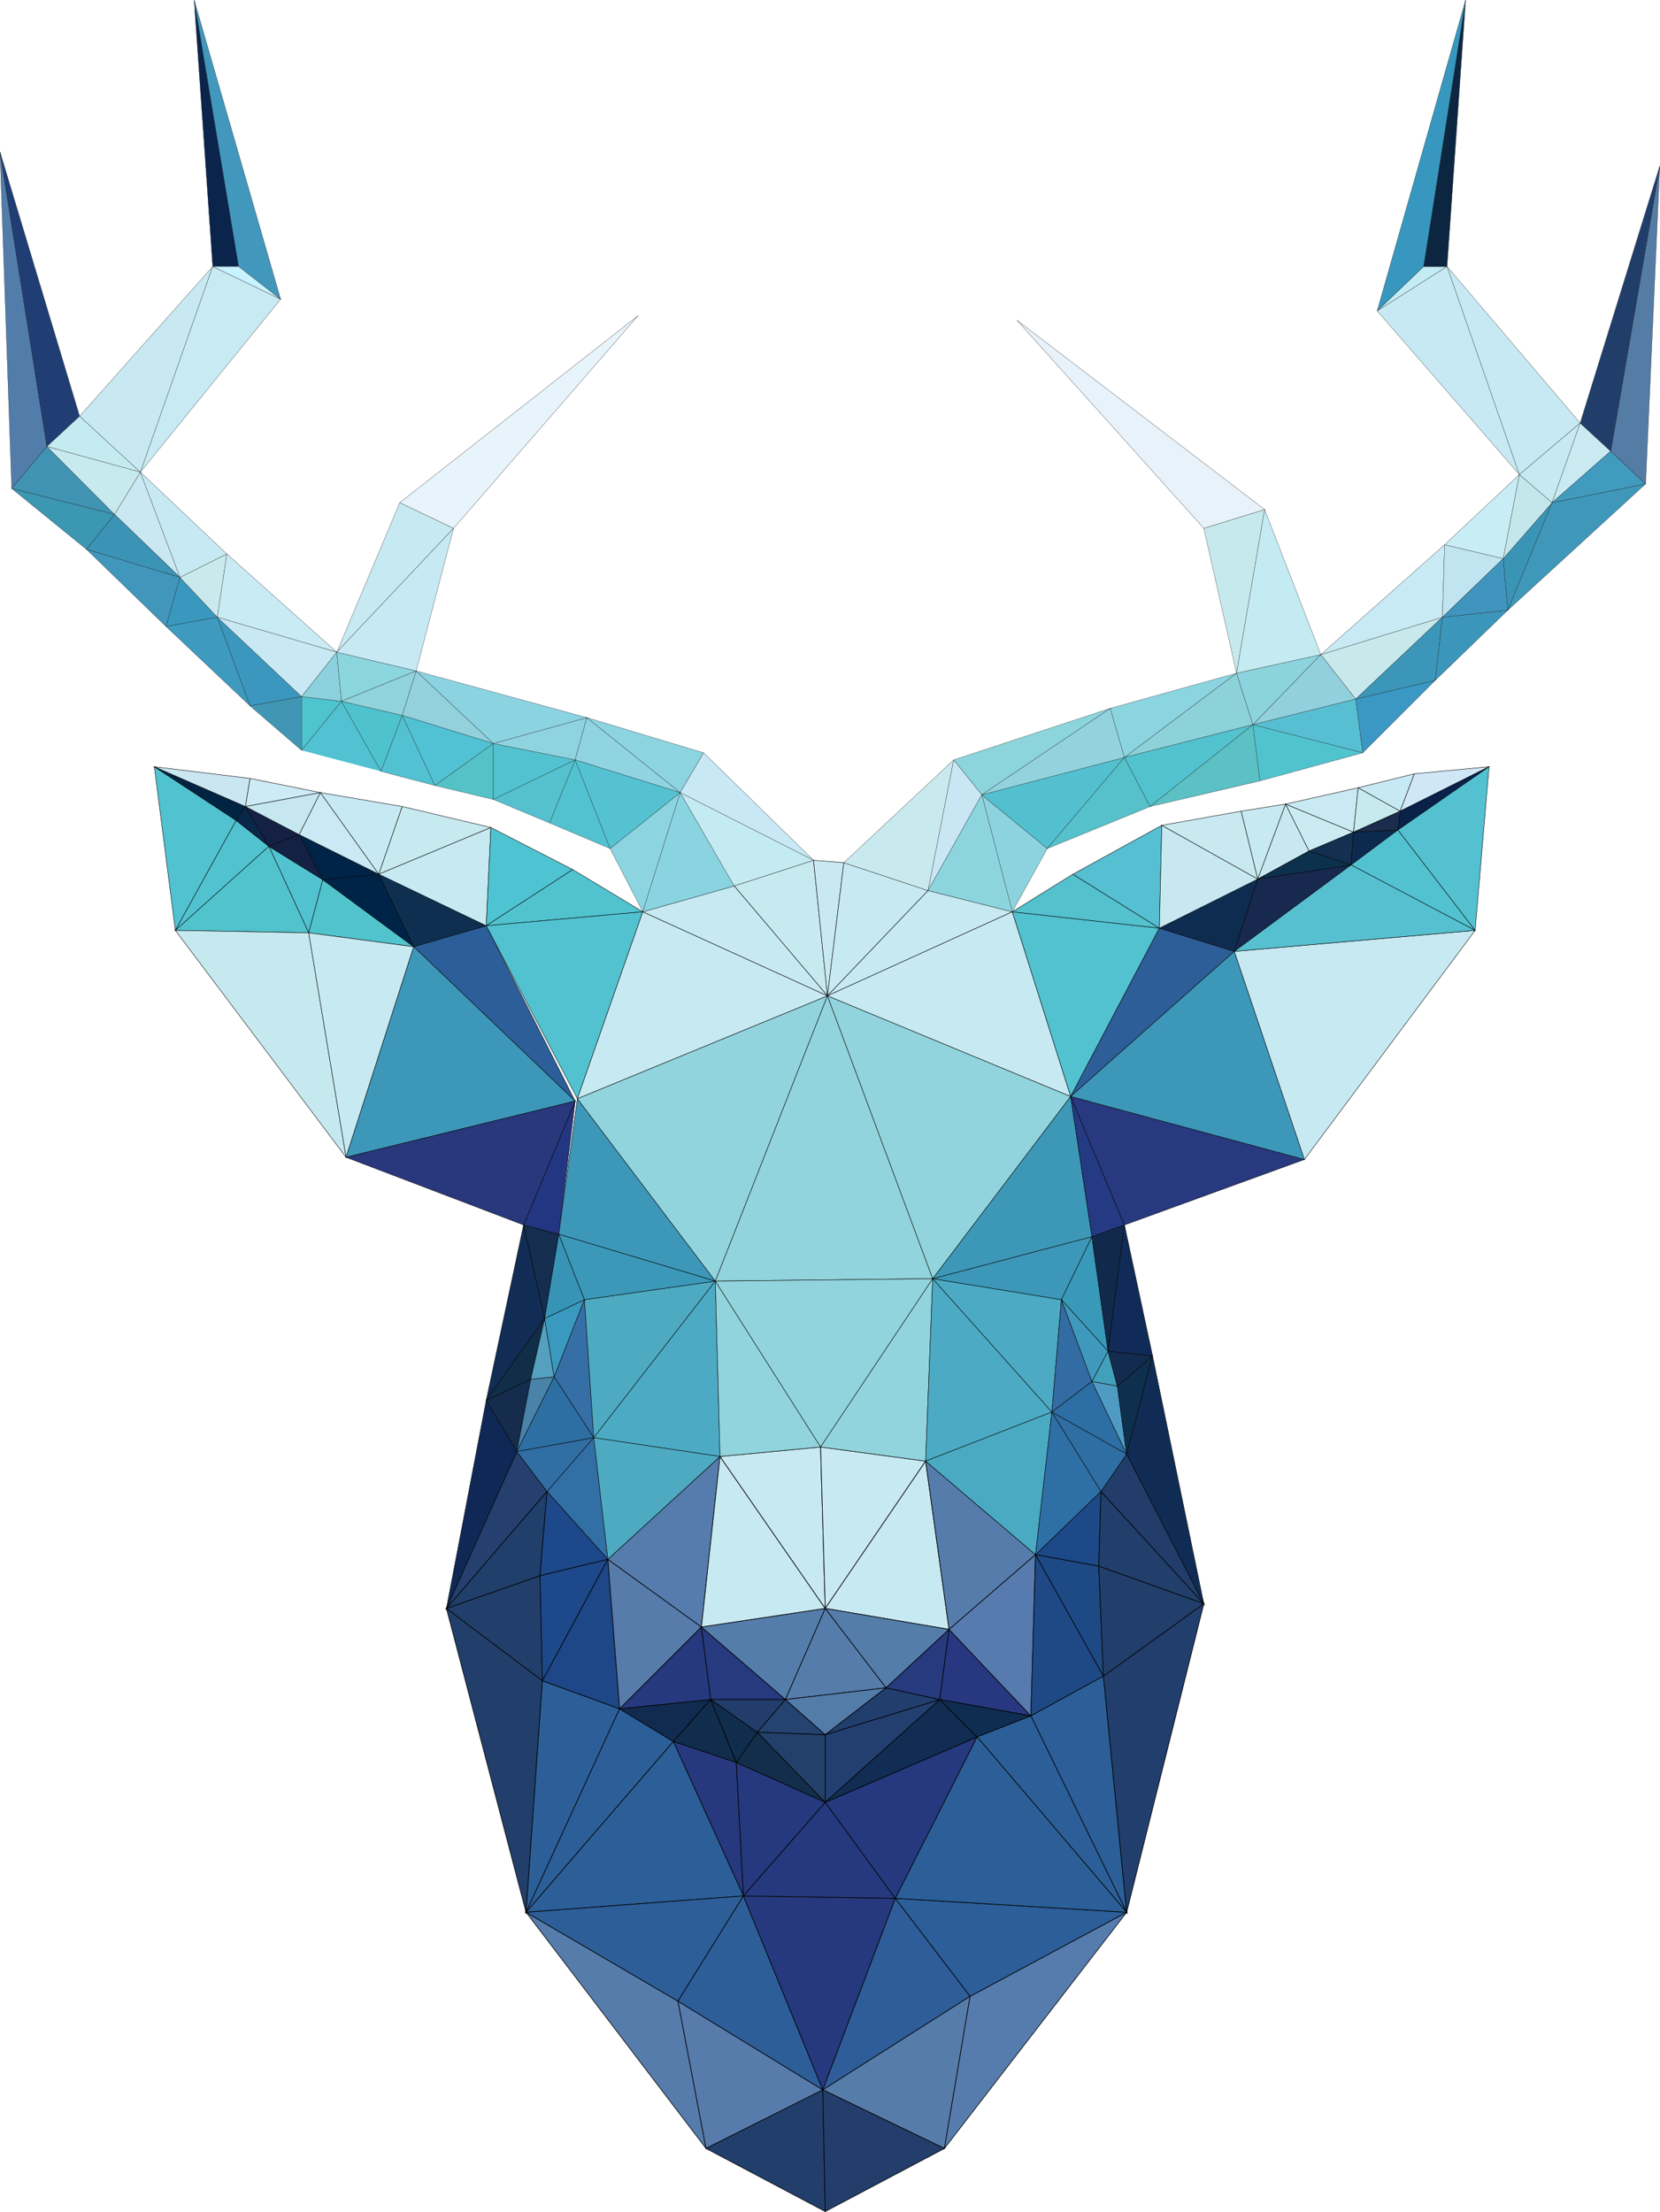 <?xml version="1.0" encoding="utf-8"?>
<!-- Generator: Adobe Illustrator 24.1.0, SVG Export Plug-In . SVG Version: 6.00 Build 0)  -->
<svg version="1.1" baseProfile="tiny" id="图层_1"
	 xmlns="http://www.w3.org/2000/svg" xmlns:xlink="http://www.w3.org/1999/xlink" x="0px" y="0px" viewBox="0 0 750.7 1000.3"
	 xml:space="preserve">
<g>
	<g>
		<polygon fill="#223F6B" stroke="#000000" stroke-width="0.3" stroke-miterlimit="10" points="201.9,727.3 237.9,864.7 245.3,760 
					"/>
		<polygon fill="#223F6B" stroke="#000000" stroke-width="0.3" stroke-miterlimit="10" points="244.2,712.5 201.9,727.3 245.3,760 
					"/>
		<polygon fill="#25406F" stroke="#000000" stroke-width="0.3" stroke-miterlimit="10" points="233.7,656.4 201.9,727.3 
			247.4,674.4 		"/>
		<polygon fill="#203F6B" stroke="#000000" stroke-width="0.3" stroke-miterlimit="10" points="201.9,727.3 244.2,712.5 
			247.4,674.4 		"/>
		<polygon fill="#1D498A" stroke="#000000" stroke-width="0.3" stroke-miterlimit="10" points="247.4,674.4 244.2,712.5 
			274.9,705.1 		"/>
		<polygon fill="#1D498A" stroke="#000000" stroke-width="0.3" stroke-miterlimit="10" points="244.2,712.5 245.3,760 274.9,705.1 
					"/>
		<polygon fill="#2C5F98" stroke="#000000" stroke-width="0.3" stroke-miterlimit="10" points="245.3,760 237.9,864.7 280.2,772.7 
					"/>
		<polygon fill="#1E4787" stroke="#000000" stroke-width="0.3" stroke-miterlimit="10" points="274.9,705.1 245.3,760 280.2,772.7 
					"/>
		<polygon fill="#2C5F98" stroke="#000000" stroke-width="0.3" stroke-miterlimit="10" points="280.2,772.7 237.9,864.7 
			304.5,787.5 		"/>
		<polygon fill="#577BAB" stroke="#000000" stroke-width="0.3" stroke-miterlimit="10" points="274.9,705.1 280.2,772.7 
			317.2,735.7 		"/>
		<polygon fill="#567CAB" stroke="#000000" stroke-width="0.3" stroke-miterlimit="10" points="306.6,904.9 237.9,864.7 
			319.3,971.5 		"/>
		<polygon fill="#112B50" stroke="#000000" stroke-width="0.3" stroke-miterlimit="10" points="280.2,772.7 304.5,787.5 
			321.4,768.5 		"/>
		<polygon fill="#26397E" stroke="#000000" stroke-width="0.3" stroke-miterlimit="10" points="317.2,735.7 280.2,772.7 
			321.4,768.5 		"/>
		<polygon fill="#567CAD" stroke="#000000" stroke-width="0.3" stroke-miterlimit="10" points="274.9,705.1 317.2,735.7 
			325.6,658.6 		"/>
		<polygon fill="#102D4D" stroke="#000000" stroke-width="0.3" stroke-miterlimit="10" points="321.4,768.5 304.5,787.5 333,797 		
			"/>
		<polygon fill="#27387E" stroke="#000000" stroke-width="0.3" stroke-miterlimit="10" points="333,797 304.5,787.5 336.2,857.3 		
			"/>
		<polygon fill="#2C5F98" stroke="#000000" stroke-width="0.3" stroke-miterlimit="10" points="304.5,787.5 237.9,864.7 
			336.2,857.3 		"/>
		<polygon fill="#2D5E98" stroke="#000000" stroke-width="0.3" stroke-miterlimit="10" points="237.9,864.7 306.6,904.9 
			336.2,857.3 		"/>
		<polygon fill="#102D4D" stroke="#000000" stroke-width="0.3" stroke-miterlimit="10" points="321.4,768.5 333,797 342.5,783.3 		
			"/>
		<polygon fill="#273A7F" stroke="#000000" stroke-width="0.3" stroke-miterlimit="10" points="317.2,735.7 321.4,768.5 
			355.2,768.5 		"/>
		<polygon fill="#223D6A" stroke="#000000" stroke-width="0.3" stroke-miterlimit="10" points="321.4,768.5 342.5,783.3 
			355.2,768.5 		"/>
		<polygon fill="#577BAB" stroke="#000000" stroke-width="0.3" stroke-miterlimit="10" points="306.6,904.9 319.3,971.5 372.1,945 
					"/>
		<polygon fill="#2D5E98" stroke="#000000" stroke-width="0.3" stroke-miterlimit="10" points="336.2,857.3 306.6,904.9 372.1,945 
					"/>
		<polygon fill="#547DAB" stroke="#000000" stroke-width="0.3" stroke-miterlimit="10" points="317.2,735.7 355.2,768.5 
			373.2,727.3 		"/>
		<polygon fill="#C7E9F2" stroke="#000000" stroke-width="0.3" stroke-miterlimit="10" points="325.6,658.6 317.2,735.7 
			373.2,727.3 		"/>
		<polygon fill="#C7E9F2" stroke="#000000" stroke-width="0.3" stroke-miterlimit="10" points="371.1,654.3 325.6,658.6 
			373.2,727.3 		"/>
		<polygon fill="#24436F" stroke="#000000" stroke-width="0.3" stroke-miterlimit="10" points="355.2,768.5 342.5,783.3 
			373.2,784.4 		"/>
		<polygon fill="#132E4B" stroke="#000000" stroke-width="0.3" stroke-miterlimit="10" points="342.5,783.3 333,797 373.2,815 		"/>
		<polygon fill="#23406A" stroke="#000000" stroke-width="0.3" stroke-miterlimit="10" points="373.2,784.4 342.5,783.3 373.2,815 
					"/>
		<polygon fill="#26397E" stroke="#000000" stroke-width="0.3" stroke-miterlimit="10" points="333,797 336.2,857.3 373.2,815 		"/>
		<polygon fill="#567CAB" stroke="#000000" stroke-width="0.3" stroke-miterlimit="10" points="373.2,727.3 355.2,768.5 
			400.7,763.2 		"/>
		<polygon fill="#537CA8" stroke="#000000" stroke-width="0.3" stroke-miterlimit="10" points="355.2,768.5 373.2,784.4 
			400.7,763.2 		"/>
		<polygon fill="#26397E" stroke="#000000" stroke-width="0.3" stroke-miterlimit="10" points="336.2,857.3 372.1,945 404.9,858.4 
					"/>
		<polygon fill="#26397E" stroke="#000000" stroke-width="0.3" stroke-miterlimit="10" points="373.2,815 336.2,857.3 404.9,858.4 
					"/>
		<polygon fill="#C7E9F2" stroke="#000000" stroke-width="0.3" stroke-miterlimit="10" points="371.1,654.3 373.2,727.3 
			418.6,660.7 		"/>
		<polygon fill="#233F6F" stroke="#000000" stroke-width="0.3" stroke-miterlimit="10" points="373.2,784.4 373.2,815 425,768.5 		
			"/>
		<polygon fill="#223E6D" stroke="#000000" stroke-width="0.3" stroke-miterlimit="10" points="400.7,763.2 373.2,784.4 425,768.5 
					"/>
		<polygon fill="#C7E9F2" stroke="#000000" stroke-width="0.3" stroke-miterlimit="10" points="418.6,660.7 373.2,727.3 
			429.2,736.8 		"/>
		<polygon fill="#547DA9" stroke="#000000" stroke-width="0.3" stroke-miterlimit="10" points="373.2,727.3 400.7,763.2 
			429.2,736.8 		"/>
		<polygon fill="#273A7E" stroke="#000000" stroke-width="0.3" stroke-miterlimit="10" points="400.7,763.2 425,768.5 429.2,736.8 
					"/>
		<polygon fill="#2F5D99" stroke="#000000" stroke-width="0.3" stroke-miterlimit="10" points="404.9,858.4 372.1,945 438.7,902.7 
					"/>
		<polygon fill="#567CA9" stroke="#000000" stroke-width="0.3" stroke-miterlimit="10" points="372.1,945 427.1,971.5 438.7,902.7 
					"/>
		<polygon fill="#26397E" stroke="#000000" stroke-width="0.3" stroke-miterlimit="10" points="373.2,815 404.9,858.4 441.9,785.4 
					"/>
		<polygon fill="#112D54" stroke="#000000" stroke-width="0.3" stroke-miterlimit="10" points="425,768.5 373.2,815 441.9,785.4 		
			"/>
		<polygon fill="#273880" stroke="#000000" stroke-width="0.3" stroke-miterlimit="10" points="429.2,736.8 425,768.5 466.2,775.9 
					"/>
		<polygon fill="#0F2D51" stroke="#000000" stroke-width="0.3" stroke-miterlimit="10" points="425,768.5 441.9,785.4 466.2,775.9 
					"/>
		<polygon fill="#567CAB" stroke="#000000" stroke-width="0.3" stroke-miterlimit="10" points="418.6,660.7 429.2,736.8 468.3,703 
					"/>
		<polygon fill="#577BAF" stroke="#000000" stroke-width="0.3" stroke-miterlimit="10" points="429.2,736.8 466.2,775.9 468.3,703 
					"/>
		<polygon fill="#1D4988" stroke="#000000" stroke-width="0.3" stroke-miterlimit="10" points="468.3,703 496.9,708.2 497.9,674.4 
					"/>
		<polygon fill="#1F4985" stroke="#000000" stroke-width="0.3" stroke-miterlimit="10" points="468.3,703 466.2,775.9 499,757.9 		
			"/>
		<polygon fill="#1D4A85" stroke="#000000" stroke-width="0.3" stroke-miterlimit="10" points="496.9,708.2 468.3,703 499,757.9 		
			"/>
		<polygon fill="#2C5F98" stroke="#000000" stroke-width="0.3" stroke-miterlimit="10" points="499,757.9 466.2,775.9 509.5,864.7 
					"/>
		<polygon fill="#567CAD" stroke="#000000" stroke-width="0.3" stroke-miterlimit="10" points="438.7,902.7 427.1,971.5 
			509.5,864.7 		"/>
		<polygon fill="#2C5F98" stroke="#000000" stroke-width="0.3" stroke-miterlimit="10" points="466.2,775.9 441.9,785.4 
			509.5,864.7 		"/>
		<polygon fill="#2C5E99" stroke="#000000" stroke-width="0.3" stroke-miterlimit="10" points="404.9,858.4 438.7,902.7 
			509.5,864.7 		"/>
		<polygon fill="#2C5F98" stroke="#000000" stroke-width="0.3" stroke-miterlimit="10" points="441.9,785.4 404.9,858.4 
			509.5,864.7 		"/>
		<polygon fill="#223E6D" stroke="#000000" stroke-width="0.3" stroke-miterlimit="10" points="499,757.9 509.5,864.7 544.4,725.2 
					"/>
		<polygon fill="#223F6B" stroke="#000000" stroke-width="0.3" stroke-miterlimit="10" points="497.9,674.4 496.9,708.2 
			544.4,725.2 		"/>
		<polygon fill="#223D6A" stroke="#000000" stroke-width="0.3" stroke-miterlimit="10" points="509.5,657.5 497.9,674.4 
			544.4,725.2 		"/>
		<polygon fill="#223F6B" stroke="#000000" stroke-width="0.3" stroke-miterlimit="10" points="496.9,708.2 499,757.9 544.4,725.2 
					"/>
		<polygon fill="#223F6B" stroke="#000000" stroke-width="0.3" stroke-miterlimit="10" points="372.1,945 319.3,971.5 373.2,1000 		
			"/>
		<polygon fill="#233E6B" stroke="#000000" stroke-width="0.3" stroke-miterlimit="10" points="372.1,945 373.2,1000 427.1,971.5 		
			"/>
	</g>
	<g>
		<polygon fill="#51C2D0" stroke="#000000" stroke-width="0.2" stroke-miterlimit="10" points="121.6,382.7 139.6,421.8 146,397.8 
					"/>
		<polygon fill="#51C3CD" stroke="#000000" stroke-width="0.2" stroke-miterlimit="10" points="146,397.8 139.6,421.8 187.1,428.1 
					"/>
		<polygon fill="#51C2D0" stroke="#000000" stroke-width="0.2" stroke-miterlimit="10" points="69.8,346.7 79.3,420.7 106.8,371 		
			"/>
		<polygon fill="#002441" stroke="#000000" stroke-width="0.2" stroke-miterlimit="10" points="69.8,346.7 106.8,371 111,364.7 		
			"/>
		<polygon fill="#CAE6F1" stroke="#000000" stroke-width="0.2" stroke-miterlimit="10" points="69.8,346.7 111,364.7 113.1,352 		
			"/>
		<polygon fill="#51C2D0" stroke="#000000" stroke-width="0.2" stroke-miterlimit="10" points="106.8,371 79.3,420.7 121.6,382.7 		
			"/>
		<polygon fill="#092749" stroke="#000000" stroke-width="0.2" stroke-miterlimit="10" points="111,364.7 106.8,371 121.6,382.7 		
			"/>
		<polygon fill="#142144" stroke="#000000" stroke-width="0.2" stroke-miterlimit="10" points="111,364.7 121.6,382.7 135.3,377.4 
					"/>
		<polygon fill="#51C3CD" stroke="#000000" stroke-width="0.2" stroke-miterlimit="10" points="121.6,382.7 79.3,420.7 139.6,421.8 
					"/>
		<polygon fill="#142144" stroke="#000000" stroke-width="0.2" stroke-miterlimit="10" points="135.3,377.4 121.6,382.7 146,397.8 
					"/>
		<polygon fill="#CDEBF5" stroke="#000000" stroke-width="0.2" stroke-miterlimit="10" points="113.1,352 111,364.7 144.9,358.4 		
			"/>
		<polygon fill="#C6E7F0" stroke="#000000" stroke-width="0.2" stroke-miterlimit="10" points="111,364.7 135.3,377.4 144.9,358.4 
					"/>
		<polygon fill="#C6E9EF" stroke="#000000" stroke-width="0.2" stroke-miterlimit="10" points="139.6,421.8 79.3,420.7 156.5,523.3 
					"/>
		<polygon fill="#002448" stroke="#000000" stroke-width="0.2" stroke-miterlimit="10" points="135.3,377.4 146,397.8 171.3,395.3 
					"/>
		<polygon fill="#C9E9F4" stroke="#000000" stroke-width="0.2" stroke-miterlimit="10" points="144.9,358.4 135.3,377.4 
			171.3,395.3 		"/>
		<polygon fill="#C7E9F3" stroke="#000000" stroke-width="0.2" stroke-miterlimit="10" points="144.9,358.4 171.3,395.3 
			181.9,364.7 		"/>
		<polygon fill="#C7E9F2" stroke="#000000" stroke-width="0.2" stroke-miterlimit="10" points="139.6,421.8 156.5,523.3 
			187.1,428.1 		"/>
		<polygon fill="#002448" stroke="#000000" stroke-width="0.2" stroke-miterlimit="10" points="171.3,395.4 146,397.8 187.1,428.1 
					"/>
		<polygon fill="#0E2F50" stroke="#000000" stroke-width="0.2" stroke-miterlimit="10" points="171.3,395.3 187.1,428.1 
			219.9,418.6 		"/>
		<polygon fill="#C7EAF0" stroke="#000000" stroke-width="0.2" stroke-miterlimit="10" points="181.9,364.7 171.3,395.3 222,374.2 
					"/>
		<polygon fill="#C7E9F2" stroke="#000000" stroke-width="0.2" stroke-miterlimit="10" points="171.3,395.3 219.9,418.6 222,374.2 
					"/>
		<polygon fill="#102856" stroke="#000000" stroke-width="0.2" stroke-miterlimit="10" points="219.9,633.2 201.9,727.3 
			233.7,656.4 		"/>
		<polygon fill="#152C4C" stroke="#000000" stroke-width="0.2" stroke-miterlimit="10" points="219.9,633.2 233.7,656.4 240,623.7 
					"/>
		<polygon fill="#112D55" stroke="#000000" stroke-width="0.2" stroke-miterlimit="10" points="236.8,553.9 219.9,633.2 
			246.3,596.2 		"/>
		<polygon fill="#102E48" stroke="#000000" stroke-width="0.2" stroke-miterlimit="10" points="219.9,633.2 240,623.7 246.3,596.2 
					"/>
		<polygon fill="#4983A9" stroke="#000000" stroke-width="0.2" stroke-miterlimit="10" points="240,623.7 233.7,656.4 250.6,622.6 
					"/>
		<polygon fill="#55A0BF" stroke="#000000" stroke-width="0.2" stroke-miterlimit="10" points="246.3,596.2 240,623.7 250.6,622.6 
					"/>
		<polygon fill="#152D4F" stroke="#000000" stroke-width="0.2" stroke-miterlimit="10" points="236.8,553.9 246.3,596.2 
			252.7,558.1 		"/>
		<polygon fill="#4EC4D2" stroke="#000000" stroke-width="0.2" stroke-miterlimit="10" points="222,374.2 219.9,418.6 259,393.2 		
			"/>
		<polygon fill="#233682" stroke="#000000" stroke-width="0.2" stroke-miterlimit="10" points="236.8,553.9 252.7,558.1 
			260.1,497.9 		"/>
		<polygon fill="#2C5E99" stroke="#000000" stroke-width="0.2" stroke-miterlimit="10" points="219.9,418.6 187.1,428.1 
			260.1,497.9 		"/>
		<polygon fill="#3D97B9" stroke="#000000" stroke-width="0.2" stroke-miterlimit="10" points="187.1,428.1 156.5,523.3 
			260.1,497.9 		"/>
		<polygon fill="#29387D" stroke="#000000" stroke-width="0.2" stroke-miterlimit="10" points="156.5,523.3 236.8,553.9 
			260.1,497.9 		"/>
		<polygon fill="#3999BF" stroke="#000000" stroke-width="0.2" stroke-miterlimit="10" points="246.3,596.2 250.6,622.6 
			264.3,587.7 		"/>
		<polygon fill="#3794B6" stroke="#000000" stroke-width="0.2" stroke-miterlimit="10" points="252.7,558.1 246.3,596.2 
			264.3,587.7 		"/>
		<polygon fill="#366FA6" stroke="#000000" stroke-width="0.2" stroke-miterlimit="10" points="264.3,587.7 250.6,622.6 
			268.5,650.1 		"/>
		<polygon fill="#2D6FA3" stroke="#000000" stroke-width="0.2" stroke-miterlimit="10" points="250.6,622.6 233.7,656.4 
			268.5,650.1 		"/>
		<polygon fill="#326FA5" stroke="#000000" stroke-width="0.2" stroke-miterlimit="10" points="268.5,650.1 247.4,674.4 
			274.9,705.1 		"/>
		<polygon fill="#51C3CE" stroke="#000000" stroke-width="0.2" stroke-miterlimit="10" points="259,393.2 219.9,418.6 290.7,412.3 
					"/>
		<polygon fill="#52C2D0" stroke="#000000" stroke-width="0.2" stroke-miterlimit="10" points="219.9,418.6 261.1,496.8 
			290.7,412.3 		"/>
		<polygon fill="#4EAAC1" stroke="#000000" stroke-width="0.2" stroke-miterlimit="10" points="264.3,587.7 268.5,650.1 
			323.5,579.3 		"/>
		<polygon fill="#3D97B9" stroke="#000000" stroke-width="0.2" stroke-miterlimit="10" points="261.1,496.8 252.7,558.1 
			323.5,579.3 		"/>
		<polygon fill="#3B98B9" stroke="#000000" stroke-width="0.2" stroke-miterlimit="10" points="252.7,558.1 264.3,587.7 
			323.5,579.3 		"/>
		<polygon fill="#4CAAC4" stroke="#000000" stroke-width="0.2" stroke-miterlimit="10" points="323.5,579.3 268.5,650.1 
			325.6,658.6 		"/>
		<polygon fill="#91D4DD" stroke="#000000" stroke-width="0.2" stroke-miterlimit="10" points="323.5,579.3 325.6,658.6 
			371.1,654.3 		"/>
		<polygon fill="#C7EAF0" stroke="#000000" stroke-width="0.2" stroke-miterlimit="10" points="367.9,389 332,400.6 374.2,450.3 		
			"/>
		<polygon fill="#91D4DD" stroke="#000000" stroke-width="0.2" stroke-miterlimit="10" points="261.1,496.8 323.5,579.3 
			374.2,450.3 		"/>
		<polygon fill="#C7E9F2" stroke="#000000" stroke-width="0.2" stroke-miterlimit="10" points="290.7,412.3 261.1,496.8 
			374.2,450.3 		"/>
		<polygon fill="#C7E9F2" stroke="#000000" stroke-width="0.2" stroke-miterlimit="10" points="332,400.6 290.7,412.3 374.2,450.3 
					"/>
		<polygon fill="#C8E9F2" stroke="#000000" stroke-width="0.2" stroke-miterlimit="10" points="367.9,389 374.2,450.3 381.6,390.1 
					"/>
		<polygon fill="#C7E9F2" stroke="#000000" stroke-width="0.2" stroke-miterlimit="10" points="381.6,390.1 374.2,450.3 
			419.7,402.7 		"/>
		<polygon fill="#91D4DD" stroke="#000000" stroke-width="0.2" stroke-miterlimit="10" points="374.2,450.3 323.5,579.3 
			421.8,578.2 		"/>
		<polygon fill="#91D4DD" stroke="#000000" stroke-width="0.2" stroke-miterlimit="10" points="323.5,579.3 371.1,654.3 
			421.8,578.2 		"/>
		<polygon fill="#91D4DD" stroke="#000000" stroke-width="0.2" stroke-miterlimit="10" points="371.1,654.3 418.6,660.7 
			421.8,578.2 		"/>
		<polygon fill="#C7E9F2" stroke="#000000" stroke-width="0.2" stroke-miterlimit="10" points="419.7,402.7 374.2,450.3 
			457.8,412.3 		"/>
		<polygon fill="#4CAAC4" stroke="#000000" stroke-width="0.2" stroke-miterlimit="10" points="421.8,578.2 418.6,660.7 
			475.7,638.5 		"/>
		<polygon fill="#4AAAC2" stroke="#000000" stroke-width="0.2" stroke-miterlimit="10" points="418.6,660.7 468.3,703 475.7,638.5 
					"/>
		<polygon fill="#4CAAC4" stroke="#000000" stroke-width="0.2" stroke-miterlimit="10" points="421.8,578.2 475.7,638.5 480,587.7 
					"/>
		<polygon fill="#91D4DD" stroke="#000000" stroke-width="0.2" stroke-miterlimit="10" points="374.2,450.3 421.8,578.2 
			484.2,495.8 		"/>
		<polygon fill="#C7E9F2" stroke="#000000" stroke-width="0.2" stroke-miterlimit="10" points="457.8,412.3 374.2,450.3 
			484.2,495.8 		"/>
		<polygon fill="#3D97B9" stroke="#000000" stroke-width="0.2" stroke-miterlimit="10" points="421.8,578.2 480,587.7 493.8,559.2 
					"/>
		<polygon fill="#3D98B7" stroke="#000000" stroke-width="0.2" stroke-miterlimit="10" points="484.2,495.8 421.8,578.2 
			493.8,559.2 		"/>
		<polygon fill="#336CA3" stroke="#000000" stroke-width="0.2" stroke-miterlimit="10" points="480,587.7 475.7,638.5 493.8,624.7 
					"/>
		<polygon fill="#2E6FA5" stroke="#000000" stroke-width="0.2" stroke-miterlimit="10" points="475.7,638.5 468.3,703 497.9,674.4 
					"/>
		<polygon fill="#3899B9" stroke="#000000" stroke-width="0.2" stroke-miterlimit="10" points="493.8,559.2 480,587.7 501.1,611 		
			"/>
		<polygon fill="#3F99BC" stroke="#000000" stroke-width="0.2" stroke-miterlimit="10" points="480,587.7 493.8,624.7 501.1,611 		
			"/>
		<polygon fill="#42A0BA" stroke="#000000" stroke-width="0.2" stroke-miterlimit="10" points="501.1,611 493.8,624.7 505.3,626.8 
					"/>
		<polygon fill="#11294B" stroke="#000000" stroke-width="0.2" stroke-miterlimit="10" points="493.8,559.2 501.1,611 508.5,553.9 
					"/>
		<polygon fill="#243A83" stroke="#000000" stroke-width="0.2" stroke-miterlimit="10" points="484.2,495.8 493.8,559.2 
			508.5,553.9 		"/>
		<polygon fill="#2F6EA3" stroke="#000000" stroke-width="0.2" stroke-miterlimit="10" points="475.7,638.5 497.9,674.4 
			509.5,657.5 		"/>
		<polygon fill="#2D6EA4" stroke="#000000" stroke-width="0.2" stroke-miterlimit="10" points="493.8,624.7 475.7,638.5 
			509.5,657.5 		"/>
		<polygon fill="#509BC3" stroke="#000000" stroke-width="0.2" stroke-miterlimit="10" points="505.3,626.8 493.8,624.7 
			509.5,657.5 		"/>
		<polygon fill="#0E2F4E" stroke="#000000" stroke-width="0.2" stroke-miterlimit="10" points="505.3,626.8 509.5,657.5 
			521.2,613.1 		"/>
		<polygon fill="#132B4F" stroke="#000000" stroke-width="0.2" stroke-miterlimit="10" points="501.1,611 505.3,626.8 521.2,613.1 
					"/>
		<polygon fill="#102B58" stroke="#000000" stroke-width="0.2" stroke-miterlimit="10" points="508.5,553.9 501.1,611 521.2,613.1 
					"/>
		<polygon fill="#52C2D0" stroke="#000000" stroke-width="0.2" stroke-miterlimit="10" points="457.8,412.3 484.2,495.8 
			524.3,419.7 		"/>
		<polygon fill="#53C1CE" stroke="#000000" stroke-width="0.2" stroke-miterlimit="10" points="485.2,395.3 457.8,412.3 
			524.3,419.7 		"/>
		<polygon fill="#56BFD2" stroke="#000000" stroke-width="0.2" stroke-miterlimit="10" points="485.2,395.3 524.3,419.7 
			525.4,373.2 		"/>
		<polygon fill="#102C54" stroke="#000000" stroke-width="0.2" stroke-miterlimit="10" points="521.2,613.1 509.5,657.5 
			544.4,725.2 		"/>
		<polygon fill="#2D5E98" stroke="#000000" stroke-width="0.2" stroke-miterlimit="10" points="524.3,419.7 484.2,495.8 
			558.2,430.2 		"/>
		<polygon fill="#0E2C50" stroke="#000000" stroke-width="0.2" stroke-miterlimit="10" points="524.3,419.7 558.2,430.2 
			568.8,397.5 		"/>
		<polygon fill="#C7E8F1" stroke="#000000" stroke-width="0.2" stroke-miterlimit="10" points="525.4,373.2 524.3,419.7 
			568.8,397.5 		"/>
		<polygon fill="#C8E9F0" stroke="#000000" stroke-width="0.2" stroke-miterlimit="10" points="561.3,366.8 525.4,373.2 
			568.8,397.5 		"/>
		<polygon fill="#C7E9F2" stroke="#000000" stroke-width="0.2" stroke-miterlimit="10" points="561.3,366.8 568.8,397.5 
			581.4,363.6 		"/>
		<polygon fill="#28397F" stroke="#000000" stroke-width="0.2" stroke-miterlimit="10" points="484.2,495.8 508.5,553.9 
			589.9,524.3 		"/>
		<polygon fill="#3D97B9" stroke="#000000" stroke-width="0.2" stroke-miterlimit="10" points="558.2,430.2 484.2,495.8 
			589.9,524.3 		"/>
		<polygon fill="#C7E8F1" stroke="#000000" stroke-width="0.2" stroke-miterlimit="10" points="581.4,363.6 568.8,397.5 592,384.8 
					"/>
		<polygon fill="#17294F" stroke="#000000" stroke-width="0.2" stroke-miterlimit="10" points="568.8,397.5 558.2,430.2 611,391.1 
					"/>
		<polygon fill="#0C314C" stroke="#000000" stroke-width="0.2" stroke-miterlimit="10" points="592,384.8 568.8,397.5 611,391.1 		
			"/>
		<polygon fill="#CAEBF2" stroke="#000000" stroke-width="0.2" stroke-miterlimit="10" points="581.4,363.6 592,384.8 612.1,376.3 
					"/>
		<polygon fill="#133050" stroke="#000000" stroke-width="0.2" stroke-miterlimit="10" points="592,384.8 611,391.1 612.1,376.3 		
			"/>
		<polygon fill="#C9EAF3" stroke="#000000" stroke-width="0.2" stroke-miterlimit="10" points="581.4,363.6 612.1,376.3 
			614.2,356.2 		"/>
		<polygon fill="#0C2A4E" stroke="#000000" stroke-width="0.2" stroke-miterlimit="10" points="612.1,376.3 611,391.1 632.2,375.3 
					"/>
		<polygon fill="#C7EAEE" stroke="#000000" stroke-width="0.2" stroke-miterlimit="10" points="614.2,356.2 612.1,376.3 
			633.2,366.8 		"/>
		<polygon fill="#1A2D4D" stroke="#000000" stroke-width="0.2" stroke-miterlimit="10" points="612.1,376.3 632.2,375.3 
			633.2,366.8 		"/>
		<polygon fill="#C7E9F5" stroke="#000000" stroke-width="0.2" stroke-miterlimit="10" points="614.2,356.2 633.2,366.8 
			639.6,349.9 		"/>
		<polygon fill="#52C2D0" stroke="#000000" stroke-width="0.2" stroke-miterlimit="10" points="632.2,375.3 611,391.1 667.1,420.7 
					"/>
		<polygon fill="#C7E9F2" stroke="#000000" stroke-width="0.2" stroke-miterlimit="10" points="558.2,430.2 589.9,524.3 
			667.1,420.7 		"/>
		<polygon fill="#56C0D0" stroke="#000000" stroke-width="0.2" stroke-miterlimit="10" points="611,391.1 558.2,430.2 667.1,420.7 
					"/>
		<polygon fill="#D0E7F7" stroke="#000000" stroke-width="0.2" stroke-miterlimit="10" points="639.6,349.9 633.2,366.8 
			673.4,346.7 		"/>
		<polygon fill="#0A214A" stroke="#000000" stroke-width="0.2" stroke-miterlimit="10" points="633.2,366.8 632.2,375.3 
			673.4,346.7 		"/>
		<polygon fill="#53C1D0" stroke="#000000" stroke-width="0.2" stroke-miterlimit="10" points="632.2,375.3 667.1,420.7 
			673.4,346.7 		"/>
		<polygon fill="#4EAAC1" stroke="#000000" stroke-width="0.2" stroke-miterlimit="10" points="268.5,650.1 274.9,705.1 
			325.6,658.6 		"/>
		<polygon fill="#316EA4" stroke="#000000" stroke-width="0.2" stroke-miterlimit="10" points="233.7,656.4 247.4,674.4 
			268.5,650.1 		"/>
	</g>
	<g>
		<polygon fill="#527DAA" stroke="#000000" stroke-width="0.1" stroke-miterlimit="10" points="0,68.7 5.3,220.9 21.2,201.9 		"/>
		<polygon fill="#203E74" stroke="#000000" stroke-width="0.1" stroke-miterlimit="10" points="0,68.7 21.2,201.9 36,188.2 		"/>
		<polygon fill="#4093B3" stroke="#000000" stroke-width="0.1" stroke-miterlimit="10" points="21.2,201.9 5.3,220.9 51.8,232.6 		
			"/>
		<polygon fill="#3C97B2" stroke="#000000" stroke-width="0.1" stroke-miterlimit="10" points="5.3,220.9 39.1,248.4 51.8,232.6 		
			"/>
		<polygon fill="#C4EBF0" stroke="#000000" stroke-width="0.1" stroke-miterlimit="10" points="36,188.2 21.2,201.9 63.5,213.5 		
			"/>
		<polygon fill="#C7EAEE" stroke="#000000" stroke-width="0.1" stroke-miterlimit="10" points="21.2,201.9 51.8,232.6 63.5,213.5 		
			"/>
		<polygon fill="#CAE8F2" stroke="#000000" stroke-width="0.1" stroke-miterlimit="10" points="63.5,213.5 51.8,232.6 81.4,261.1 		
			"/>
		<polygon fill="#3B94B6" stroke="#000000" stroke-width="0.1" stroke-miterlimit="10" points="51.8,232.6 39.1,248.4 81.4,261.1 		
			"/>
		<polygon fill="#4196BB" stroke="#000000" stroke-width="0.1" stroke-miterlimit="10" points="39.1,248.4 75.1,283.3 81.4,261.1 		
			"/>
		<polygon fill="#C8E9F2" stroke="#000000" stroke-width="0.1" stroke-miterlimit="10" points="36,188.2 63.5,213.5 96.2,120.5 		
			"/>
		<polygon fill="#3A98BE" stroke="#000000" stroke-width="0.1" stroke-miterlimit="10" points="81.4,261.1 75.1,283.3 98.3,279.1 		
			"/>
		<polygon fill="#C7E9F3" stroke="#000000" stroke-width="0.1" stroke-miterlimit="10" points="63.5,213.5 81.4,261.1 102.6,250.5 
					"/>
		<polygon fill="#CAE9EC" stroke="#000000" stroke-width="0.1" stroke-miterlimit="10" points="81.4,261.1 98.3,279.1 102.6,250.5 
					"/>
		<polygon fill="#0B244C" stroke="#000000" stroke-width="0.1" stroke-miterlimit="10" points="87.8,0 96.2,120.5 107.9,120.5 		"/>
		<polygon fill="#3E9ABF" stroke="#000000" stroke-width="0.1" stroke-miterlimit="10" points="98.3,279.1 75.1,283.3 113.1,319.2 
					"/>
		<polygon fill="#4297BC" stroke="#000000" stroke-width="0.1" stroke-miterlimit="10" points="87.8,0 107.9,120.5 126.9,135.3 		
			"/>
		<polygon fill="#C8EAF3" stroke="#000000" stroke-width="0.1" stroke-miterlimit="10" points="96.2,120.5 63.5,213.5 126.9,135.3 
					"/>
		<polygon fill="#C7F2FF" stroke="#000000" stroke-width="0.1" stroke-miterlimit="10" points="107.9,120.5 96.2,120.5 126.9,135.3 
					"/>
		<polygon fill="#3B97BE" stroke="#000000" stroke-width="0.1" stroke-miterlimit="10" points="98.3,279.1 113.1,319.2 136.4,315 		
			"/>
		<polygon fill="#4196B5" stroke="#000000" stroke-width="0.1" stroke-miterlimit="10" points="136.4,315 113.1,319.2 136.4,339.3 
					"/>
		<polygon fill="#C9EBF4" stroke="#000000" stroke-width="0.1" stroke-miterlimit="10" points="102.6,250.5 98.3,279.1 152.3,294.9 
					"/>
		<polygon fill="#C8E8F3" stroke="#000000" stroke-width="0.1" stroke-miterlimit="10" points="98.3,279.1 136.4,315 152.3,294.9 		
			"/>
		<polygon fill="#4EC4CE" stroke="#000000" stroke-width="0.1" stroke-miterlimit="10" points="136.4,315 136.4,339.3 154.4,317.1 
					"/>
		<polygon fill="#8DD1DE" stroke="#000000" stroke-width="0.1" stroke-miterlimit="10" points="152.3,294.9 136.4,315 154.4,317.1 
					"/>
		<polyline fill="#52C1D2" stroke="#000000" stroke-width="0.1" stroke-miterlimit="10" points="172.3,348.8 154.4,317.1 
			136.4,339.3 		"/>
		<polygon fill="#4EC3CD" stroke="#000000" stroke-width="0.1" stroke-miterlimit="10" points="154.4,317.1 172.3,348.8 
			181.9,323.5 		"/>
		<polygon fill="#8BD5DE" stroke="#000000" stroke-width="0.1" stroke-miterlimit="10" points="152.3,294.9 154.4,317.1 
			188.2,303.4 		"/>
		<polygon fill="#90D3DC" stroke="#000000" stroke-width="0.1" stroke-miterlimit="10" points="154.4,317.1 181.9,323.5 
			188.2,303.4 		"/>
		<polygon fill="#52C1D2" stroke="#000000" stroke-width="0.1" stroke-miterlimit="10" points="181.9,323.5 172.3,348.8 
			196.7,355.2 		"/>
		<polygon fill="#C7E9F2" stroke="#000000" stroke-width="0.1" stroke-miterlimit="10" points="180.8,227.3 152.3,294.9 
			205.1,238.9 		"/>
		<polygon fill="#C7E9F3" stroke="#000000" stroke-width="0.1" stroke-miterlimit="10" points="152.3,294.9 188.2,303.4 
			205.1,238.9 		"/>
		<polygon fill="#93D1DC" stroke="#000000" stroke-width="0.1" stroke-miterlimit="10" points="188.2,303.4 181.9,323.5 
			223.1,336.2 		"/>
		<polygon fill="#51C2D4" stroke="#000000" stroke-width="0.1" stroke-miterlimit="10" points="181.9,323.5 196.7,355.2 
			223.1,336.2 		"/>
		<polygon fill="#55C2C7" stroke="#000000" stroke-width="0.1" stroke-miterlimit="10" points="223.1,336.2 196.7,355.2 
			223.1,361.5 		"/>
		<polygon fill="#52C2D0" stroke="#000000" stroke-width="0.1" stroke-miterlimit="10" points="223.1,336.2 223.1,361.5 
			260.1,343.6 		"/>
		<polygon fill="#8FD3E0" stroke="#000000" stroke-width="0.1" stroke-miterlimit="10" points="223.1,336.2 260.1,343.6 
			265.4,324.5 		"/>
		<polygon fill="#8BD3E1" stroke="#000000" stroke-width="0.1" stroke-miterlimit="10" points="188.2,303.4 223.1,336.2 
			265.4,324.5 		"/>
		<polygon fill="#52C2D0" stroke="#000000" stroke-width="0.1" stroke-miterlimit="10" points="260.1,343.6 248.5,372.1 
			275.9,383.7 		"/>
		<polygon fill="#E7F4FC" stroke="#000000" stroke-width="0.1" stroke-miterlimit="10" points="180.8,227.3 205.1,238.9 
			288.6,142.7 		"/>
		<polygon fill="#8CD4E0" stroke="#000000" stroke-width="0.1" stroke-miterlimit="10" points="275.9,383.7 290.7,412.3 
			307.6,358.4 		"/>
		<polygon fill="#90D4E1" stroke="#000000" stroke-width="0.1" stroke-miterlimit="10" points="265.4,324.5 260.1,343.6 
			307.6,358.4 		"/>
		<polygon fill="#54C2D1" stroke="#000000" stroke-width="0.1" stroke-miterlimit="10" points="260.1,343.6 275.9,383.7 
			307.6,358.4 		"/>
		<polygon fill="#8CD4E0" stroke="#000000" stroke-width="0.1" stroke-miterlimit="10" points="265.4,324.5 307.6,358.4 
			318.2,340.4 		"/>
		<polygon fill="#8AD4E1" stroke="#000000" stroke-width="0.1" stroke-miterlimit="10" points="307.6,358.4 290.7,412.3 332,400.6 
					"/>
		<polygon fill="#C8E8F5" stroke="#000000" stroke-width="0.1" stroke-miterlimit="10" points="318.2,340.4 307.6,358.4 367.9,389 
					"/>
		<polygon fill="#C8E9EE" stroke="#000000" stroke-width="0.1" stroke-miterlimit="10" points="381.6,390.1 419.7,402.7 
			431.3,343.6 		"/>
		<path fill="#85B59B" stroke="#000000" stroke-width="0.1" stroke-miterlimit="10" d="M459.9,144.8"/>
		<path fill="#85B59B" stroke="#000000" stroke-width="0.1" stroke-miterlimit="10" d="M318.2,340.4"/>
		<polygon fill="#8DD3DF" stroke="#000000" stroke-width="0.1" stroke-miterlimit="10" points="444,359.4 457.8,412.3 473.6,383.7 
					"/>
		<polygon fill="#8CD5DC" stroke="#000000" stroke-width="0.1" stroke-miterlimit="10" points="431.3,343.6 444,359.4 502.1,320.3 
					"/>
		<polygon fill="#52C0CF" stroke="#000000" stroke-width="0.1" stroke-miterlimit="10" points="444,359.4 473.6,383.7 508.5,342.5 
					"/>
		<polygon fill="#93D3DF" stroke="#000000" stroke-width="0.1" stroke-miterlimit="10" points="502.1,320.3 444,359.4 508.5,342.5 
					"/>
		<polygon fill="#56C1CB" stroke="#000000" stroke-width="0.1" stroke-miterlimit="10" points="508.5,342.5 473.6,383.7 
			520.1,364.7 		"/>
		<polygon fill="#8BD5E0" stroke="#000000" stroke-width="0.1" stroke-miterlimit="10" points="502.1,320.3 508.5,342.5 
			559.2,304.4 		"/>
		<polygon fill="#8DD2D9" stroke="#000000" stroke-width="0.1" stroke-miterlimit="10" points="559.2,304.4 508.5,342.5 
			566.6,327.7 		"/>
		<polygon fill="#52C2CE" stroke="#000000" stroke-width="0.1" stroke-miterlimit="10" points="508.5,342.5 520.1,364.7 
			566.6,327.7 		"/>
		<polygon fill="#5BC1C5" stroke="#000000" stroke-width="0.1" stroke-miterlimit="10" points="566.6,327.7 520.1,364.7 
			569.8,353.1 		"/>
		<polygon fill="#C6E9ED" stroke="#000000" stroke-width="0.1" stroke-miterlimit="10" points="544.4,238.9 559.2,304.4 
			571.9,230.4 		"/>
		<polygon fill="#E8F2FB" stroke="#000000" stroke-width="0.1" stroke-miterlimit="10" points="459.9,144.8 544.4,238.9 
			571.9,230.4 		"/>
		<polygon fill="#8BD4DD" stroke="#000000" stroke-width="0.1" stroke-miterlimit="10" points="559.2,304.4 566.6,327.7 597.3,296 
					"/>
		<polygon fill="#C4EBF2" stroke="#000000" stroke-width="0.1" stroke-miterlimit="10" points="571.9,230.4 559.2,304.4 597.3,296 
					"/>
		<polygon fill="#92D0DD" stroke="#000000" stroke-width="0.1" stroke-miterlimit="10" points="597.3,296 566.6,327.7 613.1,316.1 
					"/>
		<polygon fill="#58BFD2" stroke="#000000" stroke-width="0.1" stroke-miterlimit="10" points="613.1,316.1 566.6,327.7 
			616.3,340.4 		"/>
		<polygon fill="#51C3CE" stroke="#000000" stroke-width="0.1" stroke-miterlimit="10" points="566.6,327.7 569.8,353.1 
			616.3,340.4 		"/>
		<polygon fill="#3B98C4" stroke="#000000" stroke-width="0.1" stroke-miterlimit="10" points="613.1,316.1 616.3,340.4 
			649.1,307.6 		"/>
		<polygon fill="#C7E9EB" stroke="#000000" stroke-width="0.1" stroke-miterlimit="10" points="597.3,296 613.1,316.1 652.3,279.1 
					"/>
		<polygon fill="#3C96B9" stroke="#000000" stroke-width="0.1" stroke-miterlimit="10" points="613.1,316.1 649.1,307.6 
			652.3,279.1 		"/>
		<polygon fill="#C8EAF4" stroke="#000000" stroke-width="0.1" stroke-miterlimit="10" points="597.3,296 652.3,279.1 653.3,246.3 
					"/>
		<polygon fill="#C4ECF4" stroke="#000000" stroke-width="0.1" stroke-miterlimit="10" points="643.8,120.5 622.8,140.6 
			654.4,120.5 		"/>
		<polygon fill="#0C2641" stroke="#000000" stroke-width="0.1" stroke-miterlimit="10" points="643.8,120.5 654.4,120.5 662.8,0 		
			"/>
		<polygon fill="#3797BF" stroke="#000000" stroke-width="0.1" stroke-miterlimit="10" points="622.8,140.6 643.8,120.5 662.8,0 		
			"/>
		<polygon fill="#C0E4F0" stroke="#000000" stroke-width="0.1" stroke-miterlimit="10" points="653.3,246.3 652.3,279.1 
			679.8,252.6 		"/>
		<polygon fill="#3C96BB" stroke="#000000" stroke-width="0.1" stroke-miterlimit="10" points="652.3,279.1 649.1,307.6 
			681.9,275.9 		"/>
		<polygon fill="#4095BE" stroke="#000000" stroke-width="0.1" stroke-miterlimit="10" points="679.8,252.6 652.3,279.1 
			681.9,275.9 		"/>
		<polygon fill="#C8EDF5" stroke="#000000" stroke-width="0.1" stroke-miterlimit="10" points="653.3,246.3 679.8,252.6 
			687.1,214.6 		"/>
		<polygon fill="#C7E9F3" stroke="#000000" stroke-width="0.1" stroke-miterlimit="10" points="654.4,120.5 622.8,140.6 
			687.1,214.6 		"/>
		<polygon fill="#3A94B6" stroke="#000000" stroke-width="0.1" stroke-miterlimit="10" points="679.8,252.6 681.9,275.9 
			701.9,227.3 		"/>
		<polygon fill="#C4E7EB" stroke="#000000" stroke-width="0.1" stroke-miterlimit="10" points="687.1,214.6 679.8,252.6 
			701.9,227.3 		"/>
		<polygon fill="#C7E9F3" stroke="#000000" stroke-width="0.1" stroke-miterlimit="10" points="654.4,120.5 687.1,214.6 
			714.6,191.3 		"/>
		<polygon fill="#C7E9F2" stroke="#000000" stroke-width="0.1" stroke-miterlimit="10" points="687.1,214.6 701.9,227.3 
			714.6,191.3 		"/>
		<polygon fill="#C9EAF1" stroke="#000000" stroke-width="0.1" stroke-miterlimit="10" points="714.6,191.3 701.9,227.3 728.4,204 
					"/>
		<polygon fill="#3F98BA" stroke="#000000" stroke-width="0.1" stroke-miterlimit="10" points="701.9,227.3 681.9,275.9 
			744.2,218.8 		"/>
		<polygon fill="#419BBE" stroke="#000000" stroke-width="0.1" stroke-miterlimit="10" points="728.4,204 701.9,227.3 744.2,218.8 
					"/>
		<polygon fill="#557CA5" stroke="#000000" stroke-width="0.1" stroke-miterlimit="10" points="728.4,204 744.2,218.8 750.6,75.1 		
			"/>
		<polygon fill="#213E6A" stroke="#000000" stroke-width="0.1" stroke-miterlimit="10" points="714.6,191.3 728.4,204 750.6,75.1 		
			"/>
		<polygon fill="#55C1CE" stroke="#000000" stroke-width="0.1" stroke-miterlimit="10" points="223.1,361.5 248.5,372.1 
			260.1,343.6 		"/>
		<polygon fill="#C4EBF2" stroke="#000000" stroke-width="0.1" stroke-miterlimit="10" points="307.6,358.4 332,400.6 367.9,389 		
			"/>
		<polygon fill="#C9E6F4" stroke="#000000" stroke-width="0.1" stroke-miterlimit="10" points="431.3,343.6 419.7,402.7 444,359.4 
					"/>
		<polygon fill="#8CD5DE" stroke="#000000" stroke-width="0.1" stroke-miterlimit="10" points="444,359.4 419.7,402.7 457.8,412.3 
					"/>
	</g>
</g>
</svg>
